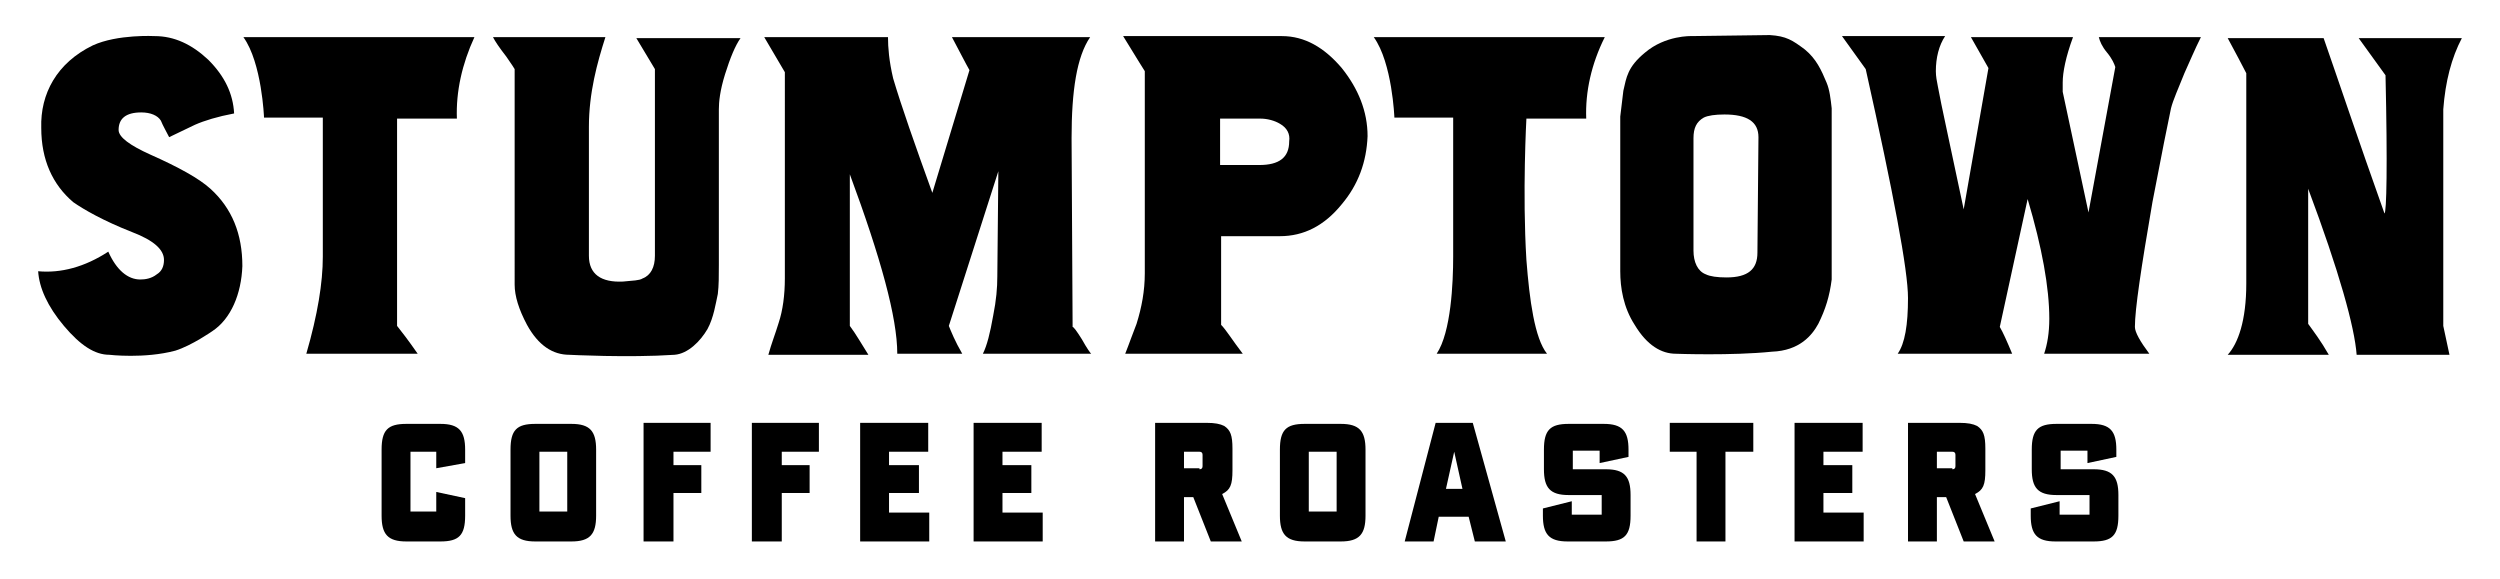 <?xml version="1.0" encoding="utf-8"?>
<!-- Generator: Adobe Illustrator 22.1.0, SVG Export Plug-In . SVG Version: 6.00 Build 0)  -->
<svg version="1.1" id="Layer_1" xmlns="http://www.w3.org/2000/svg" xmlns:xlink="http://www.w3.org/1999/xlink" x="0px" y="0px"
	 viewBox="0 0 242.4 56.1" style="enable-background:new 0 0 242.4 56.1;" xml:space="preserve">
<g>
	<g>
		<path d="M20.6,32.1c0,0-2,1.4-3.6,1.9c-3,0.8-6.4,0.4-6.4,0.4c-1.4,0-2.8-0.9-4.4-2.8c-1.6-1.9-2.4-3.7-2.5-5.3
			c2.2,0.2,4.5-0.4,6.8-1.9c0.8,1.8,1.9,2.7,3.1,2.7c0.5,0,1.1-0.1,1.6-0.5c0.5-0.3,0.7-0.8,0.7-1.4c0-1-1-1.9-3.1-2.7
			c-2.8-1.1-4.7-2.2-5.7-2.9C5.1,17.9,4,15.5,4,12.4c-0.1-3.3,1.5-6.3,5-8c2.4-1.1,6-0.9,6-0.9c1.9,0,3.6,0.8,5.2,2.3
			c1.6,1.6,2.4,3.3,2.5,5.2c-1.6,0.3-2.9,0.7-3.8,1.1c-0.8,0.4-1.7,0.8-2.5,1.2c-0.3-0.6-0.6-1.1-0.8-1.6c-0.3-0.5-1-0.8-1.9-0.8
			c-1.5,0-2.2,0.6-2.2,1.7c0,0.7,1.1,1.5,3.1,2.4c2.7,1.2,4.7,2.3,5.8,3.3c2.1,1.9,3.1,4.4,3.1,7.5C23.4,28.5,22.4,30.9,20.6,32.1"
			/>
		<path d="M44.3,11.5h-5.8v20.1c0.4,0.5,1.1,1.4,2,2.7H29.7c1.1-3.8,1.6-6.9,1.6-9.4V11.4h-5.7c0,0-0.2-5.3-2-7.8H46
			C44.8,6.2,44.2,8.9,44.3,11.5"/>
		<path d="M153.8,11.5H148c0,0-0.4,7.2,0,13.7c0.3,3.9,0.8,7.6,2,9.1h-10.7c1.4-2.1,1.6-6.9,1.6-9.4V11.4h-5.7c0,0-0.2-5.3-2-7.8
			h22.4C154.3,6.2,153.7,8.9,153.8,11.5"/>
		<path d="M70.3,7.2c-0.5,1.6-0.6,2.7-0.6,3.4v15.1c0,1,0,2-0.1,2.8c-0.2,0.9-0.4,2.3-1,3.4c-0.7,1.2-1.9,2.4-3.2,2.5
			c-4.5,0.3-10.2,0-10.2,0c-1.6,0-3-0.9-4.1-2.9c-0.8-1.5-1.2-2.8-1.2-3.9V6.7c0,0-0.3-0.5-0.8-1.2C48.4,4.6,48,4,47.8,3.6h10.9
			c-0.8,2.5-1.6,5.4-1.6,8.7v12.5c0,1.8,1.2,2.6,3.3,2.5c1-0.1,1.6-0.1,1.9-0.3c0.8-0.3,1.2-1.1,1.2-2.2l0-18.1
			c-0.3-0.5-0.9-1.5-1.8-3h10.1C71.3,4.4,70.8,5.6,70.3,7.2"/>
		<path d="M104.9,32.9c0.5,0.9,0.8,1.3,0.9,1.4H95.3c0.4-0.8,0.7-2,1-3.7c0.3-1.5,0.4-2.7,0.4-3.8l0.1-10.2l-4.8,15
			c0.2,0.5,0.6,1.5,1.3,2.7h-6.3c0-3.5-1.6-9.3-4.6-17.4v14.7c0.6,0.8,1.1,1.7,1.8,2.8h-9.7c0.3-1.1,0.7-2.1,1-3.1
			c0.4-1.2,0.6-2.7,0.6-4.3V7l-2-3.4h12c0,1,0.1,2.3,0.5,4c0.8,2.7,2.1,6.4,3.8,11.1l3.6-11.9c-0.4-0.7-0.9-1.7-1.7-3.2h13.4
			c-1.3,1.9-1.8,5.2-1.8,9.8l0.1,18.3C104.1,31.7,104.4,32.1,104.9,32.9"/>
		<path d="M130.1,19.8c-1.7,2.1-3.7,3.1-6,3.1h-5.7v8.6c0.5,0.5,1.1,1.5,2.1,2.8h-11.4c0.4-1,0.7-1.9,1.1-2.9
			c0.5-1.6,0.8-3.2,0.8-4.9l0-19.6c0,0-0.7-1.1-2.1-3.4h15.4c2.2,0,4.1,1.1,5.8,3.1c1.6,2,2.5,4.2,2.5,6.6
			C132.5,15.7,131.7,17.9,130.1,19.8 M124.1,12c-0.5-0.3-1.2-0.5-1.9-0.5l-3.9,0V16h3.8c1.9,0,2.9-0.7,2.9-2.3
			C125.1,13,124.8,12.4,124.1,12"/>
		<path d="M162.5,34.3c-1.4,0-2.8-0.8-4-2.8c-1.1-1.7-1.4-3.6-1.4-5.2v-15c0.1-0.8,0.2-1.6,0.3-2.5c0.3-1.3,0.4-2.3,2.1-3.7
			c2-1.7,4.5-1.6,4.5-1.6l7.6-0.1c1.6,0.1,2.2,0.5,3.4,1.4c1.1,0.9,1.6,2,2.1,3.2c0.3,0.7,0.4,1.6,0.5,2.5c0,1.1,0,1.7,0,1.9v14.7
			c-0.2,1.6-0.6,2.9-1.3,4.3c-0.6,1.1-1.8,2.6-4.5,2.7C167.9,34.5,162.5,34.3,162.5,34.3 M170.5,13.3c0-1.5-1.1-2.2-3.3-2.2
			c-0.9,0-1.6,0.1-2,0.3c-0.7,0.4-1,1-1,2v10.9c0,1.1,0.4,2,1.2,2.3c0.4,0.2,1.1,0.3,2,0.3c2.1,0,3-0.8,3-2.4L170.5,13.3z"/>
		<path d="M211.8,7.1c-0.6,1.5-1.1,2.6-1.3,3.4c-0.3,1.4-0.9,4.4-1.8,9.1C207.6,26,207,30,207,31.7c0,0.5,0.5,1.4,1.4,2.6h-10.2
			c0.3-0.9,0.5-2,0.5-3.4c0-3-0.7-6.9-2.1-11.6l-2.7,12.4c0.3,0.5,0.7,1.4,1.2,2.6h-11.1c0.7-1,1-2.8,1-5.4c0-2.7-1.4-10.1-4.1-22.2
			l-2.3-3.2l10,0c-0.6,0.9-0.9,2.1-0.9,3.4c0,0.5,0.1,1,0.2,1.5c0.3,1.7,1.2,5.7,2.5,11.9l2.4-13.7l-1.7-3H201c-0.7,1.9-1,3.4-1,4.4
			c0,0.3,0,0.5,0,0.9l2.5,11.7l2.6-14.1c-0.1-0.3-0.3-0.8-0.8-1.4c-0.5-0.6-0.7-1.1-0.8-1.5h9.9C212.8,4.8,212.3,6,211.8,7.1"/>
		<path d="M236.9,10.6v21l0.6,2.8h-9c-0.2-2.7-1.7-8.1-4.7-16.1v13.1c0.5,0.7,1.2,1.6,2,3H216c1-1.1,1.8-3.3,1.8-6.9l0-20.4
			c-0.4-0.8-1-1.9-1.8-3.4l9.3,0c1.4,4,3.3,9.7,5.9,17c0.2-0.1,0.3-4.6,0.1-13.4l-2.6-3.6h10C237.7,5.6,237.1,7.9,236.9,10.6"/>
	</g>
	<g>
		<path d="M42.3,45.4v-1.6h-2.5v5.8h2.5v-1.9l2.8,0.6V50c0,1.9-0.6,2.5-2.4,2.5h-3.3c-1.8,0-2.4-0.7-2.4-2.5v-6.4
			c0-1.9,0.6-2.5,2.4-2.5h3.3c1.8,0,2.4,0.7,2.4,2.5v1.3L42.3,45.4z"/>
		<path d="M55.4,52.5h-3.5c-1.8,0-2.4-0.7-2.4-2.5v-6.4c0-1.9,0.6-2.5,2.4-2.5h3.5c1.8,0,2.4,0.7,2.4,2.5V50
			C57.8,51.8,57.2,52.5,55.4,52.5 M55,43.8h-2.7v5.8H55V43.8z"/>
		<polygon points="62.4,41 68.9,41 68.9,43.8 65.3,43.8 65.3,45.1 68,45.1 68,47.8 65.3,47.8 65.3,52.5 62.4,52.5 		"/>
		<polygon points="72.9,41 79.4,41 79.4,43.8 75.8,43.8 75.8,45.1 78.5,45.1 78.5,47.8 75.8,47.8 75.8,52.5 72.9,52.5 		"/>
		<polygon points="83.4,41 90,41 90,43.8 86.2,43.8 86.2,45.1 89.1,45.1 89.1,47.8 86.2,47.8 86.2,49.7 90.1,49.7 90.1,52.5 
			83.4,52.5 		"/>
		<polygon points="94.4,41 101,41 101,43.8 97.2,43.8 97.2,45.1 100,45.1 100,47.8 97.2,47.8 97.2,49.7 101.1,49.7 101.1,52.5 
			94.4,52.5 		"/>
		<path d="M120.4,52.5h-3l-1.7-4.3h-0.9v4.3H112V41h5c0.8,0,1.3,0.1,1.7,0.3c0.6,0.4,0.8,0.9,0.8,2.2v2.1c0,1.4-0.2,1.9-1,2.3
			L120.4,52.5z M116.3,45.5c0.2,0,0.3-0.1,0.3-0.3v-1.1c0-0.2-0.1-0.3-0.3-0.3h-1.5v1.6H116.3z"/>
		<path d="M130,52.5h-3.5c-1.8,0-2.4-0.7-2.4-2.5v-6.4c0-1.9,0.6-2.5,2.4-2.5h3.5c1.8,0,2.4,0.7,2.4,2.5V50
			C132.4,51.8,131.8,52.5,130,52.5 M129.6,43.8h-2.7v5.8h2.7V43.8z"/>
		<path d="M139.2,41h3.6l3.2,11.5h-3l-0.6-2.4h-2.9l-0.5,2.4h-2.8L139.2,41z M141.8,47.4l-0.8-3.6l-0.8,3.6H141.8z"/>
		<path d="M152.1,48c-1.8,0-2.4-0.7-2.4-2.5v-1.9c0-1.9,0.6-2.5,2.4-2.5h3.4c1.8,0,2.4,0.7,2.4,2.5v0.7l-2.8,0.6v-1.2h-2.6v1.8h3.2
			c1.8,0,2.4,0.7,2.4,2.5V50c0,1.9-0.6,2.5-2.4,2.5H152c-1.8,0-2.4-0.7-2.4-2.5v-0.7l2.8-0.7v1.3h2.9V48H152.1z"/>
		<polygon points="167.3,52.5 164.5,52.5 164.5,43.8 161.9,43.8 161.9,41 170,41 170,43.8 167.3,43.8 		"/>
		<polygon points="174,41 180.6,41 180.6,43.8 176.8,43.8 176.8,45.1 179.6,45.1 179.6,47.8 176.8,47.8 176.8,49.7 180.7,49.7 
			180.7,52.5 174,52.5 		"/>
		<path d="M193.4,52.5h-3l-1.7-4.3h-0.9v4.3h-2.8V41h5c0.8,0,1.3,0.1,1.7,0.3c0.6,0.4,0.8,0.9,0.8,2.2v2.1c0,1.4-0.2,1.9-1,2.3
			L193.4,52.5z M189.3,45.5c0.2,0,0.3-0.1,0.3-0.3v-1.1c0-0.2-0.1-0.3-0.3-0.3h-1.5v1.6H189.3z"/>
		<path d="M199.4,48c-1.8,0-2.4-0.7-2.4-2.5v-1.9c0-1.9,0.6-2.5,2.4-2.5h3.4c1.8,0,2.4,0.7,2.4,2.5v0.7l-2.8,0.6v-1.2h-2.6v1.8h3.2
			c1.8,0,2.4,0.7,2.4,2.5V50c0,1.9-0.6,2.5-2.4,2.5h-3.7c-1.8,0-2.4-0.7-2.4-2.5v-0.7l2.8-0.7v1.3h2.9V48H199.4z"/>
	</g>
</g>
</svg>
